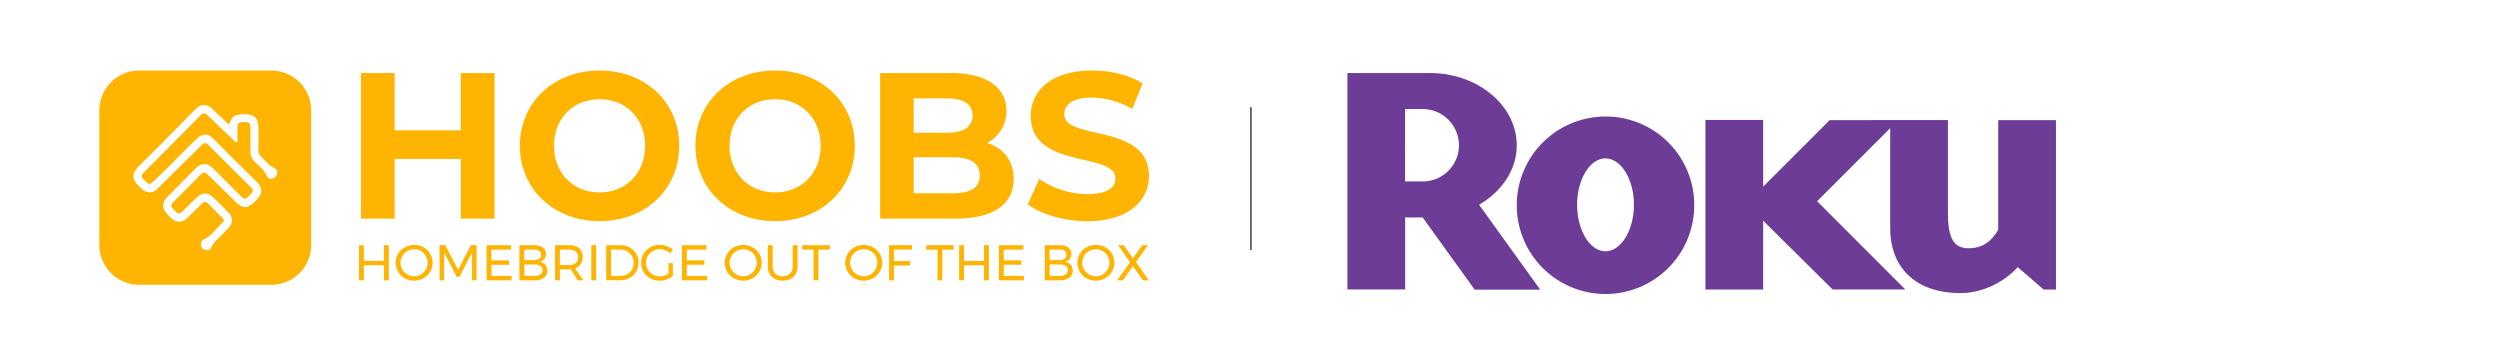 <svg xmlns="http://www.w3.org/2000/svg" xmlns:xlink="http://www.w3.org/1999/xlink" viewBox="0 0 1400 200"><defs><style>.cls-1,.cls-3{fill:none;}.cls-2{fill:#feb400;}.cls-3{stroke:#5f5f60;stroke-miterlimit:10;}.cls-4{clip-path:url(#clip-path);}.cls-5{fill:#6c3c97;}</style><clipPath id="clip-path"><rect class="cls-1" x="707.27" y="-9" width="491.32" height="231"/></clipPath></defs><title>HOOBS_x_roku</title><g id="HOOBS_LOGO" data-name="HOOBS LOGO"><path class="cls-2" d="M152.1,39.5H77.79A22.36,22.36,0,0,0,55.63,61.92v75.16A22.36,22.36,0,0,0,77.79,159.5H152.1a22.36,22.36,0,0,0,22.16-22.42V61.92A22.36,22.36,0,0,0,152.1,39.5Zm3,57.94a3.11,3.11,0,0,1-2.65,2.53,2.6,2.6,0,0,1-3.1-1.4c-1.22-3.28-3.9-5.27-6.23-7.51a8.46,8.46,0,0,1-2.91-7.15c.14-1.83,0-3.69,0-5.53h0c0-2.46,0-4.92,0-7.38,0-2.23-1.38-2.65-3.19-2.61s-3.9-.31-4,2.45c-.1,2.23,0,4.46-.08,6.69,0,.73.37,1.78-.35,2.14s-1.23-.67-1.74-1.16c-4.88-4.62-9.77-9.23-14.57-13.94-1.48-1.45-2.59-1.42-4,0q-15.85,16.1-31.81,32.1c-1.39,1.39-1.57,2.51,0,3.79.35.3.64.66,1,1,2.09,2.07,2.41,2,4.64-.06C93,95,99.53,88.09,106.27,81.43c1.41-1.39,2.91-2.7,4.35-4.06,2.71-2.57,5.82-2.66,8.51-.05,2.91,2.82,5.7,5.76,8.57,8.62,5.31,5.28,10.67,10.51,16,15.81,3.49,3.48,3.44,6.58,0,10.12-5.42,5.51-7.54,5.49-13,0-4.76-4.75-9.64-9.38-14.39-14.14-1.49-1.5-2.61-1.35-4,.1q-7.6,7.8-15.34,15.48c-1.35,1.33-1.35,2.43,0,3.68.5.47,1,.95,1.45,1.47,1.22,1.37,2.35,1.36,3.67,0,2.7-2.7,5.48-5.32,8.23-8s6-2.78,8.74-.2q4.59,4.32,9,8.83a5.89,5.89,0,0,1,0,8.48c-2,2.19-4.18,4.25-6.27,6.38a12.38,12.38,0,0,0-3.29,4.33,2.74,2.74,0,0,1-3.12,1.82,3,3,0,0,1-2.73-2.41,3.1,3.1,0,0,1,1.61-3.71c4.35-2.08,6.84-6.22,10.3-9.28a1.59,1.59,0,0,0,0-2.6c-2.75-2.76-5.49-5.53-8.25-8.28-1.11-1.12-2.13-.82-3.16.2-2.73,2.67-5.51,5.3-8.24,8s-5.82,2.83-8.75.39c-.76-.64-1.45-1.37-2.14-2.08-3.52-3.61-3.54-6.78,0-10.34q7.74-7.83,15.5-15.64c3.3-3.31,6.41-3.34,9.74-.08Q127,102,134.8,109.74c2.23,2.18,2.48,2.15,5.12-.54,2.23-2.28,2.26-2.62.05-4.83-7.74-7.72-15.51-15.4-23.22-23.15-1.31-1.32-2.34-1.41-3.65-.11-3.57,3.56-7.18,7.08-10.77,10.62q-7.11,7-14.23,14a5.85,5.85,0,0,1-8.58.2c-5.65-5.14-7-7.85-.5-14.2,10.21-9.89,20.08-20.14,30.09-30.24,3.58-3.6,6.67-3.61,10.25-.1,2.46,2.4,5,4.74,7.44,7.14,1,1,1.69,1.58,2.23-.45a5.07,5.07,0,0,1,4.41-3.82,22.64,22.64,0,0,1,2.72-.31c6.33-.17,8.55,2,8.57,8.43,0,3.85,0,7.69,0,11.54a4.59,4.59,0,0,0,1.57,3.87c2.46,2.13,4.24,5,7.44,6.32A2.8,2.8,0,0,1,155.13,97.44Z"/><path class="cls-2" d="M276.93,40.9v81.53H258.06V89H221v33.43H202.15V40.9H221V73h37V40.9Zm14.21,40.76c0-24.22,18.87-42.16,44.61-42.16s44.61,17.82,44.61,42.16-19,42.17-44.61,42.17S291.14,105.89,291.14,81.66Zm70.12,0c0-15.49-10.95-26.09-25.51-26.09s-25.51,10.6-25.51,26.09,10.95,26.1,25.51,26.1S361.26,97.15,361.26,81.66Zm28.19,0c0-24.22,18.87-42.16,44.61-42.16s44.61,17.82,44.61,42.16-19,42.17-44.61,42.17S389.45,105.89,389.45,81.66Zm70.12,0c0-15.49-10.95-26.09-25.51-26.09s-25.51,10.6-25.51,26.09,10.95,26.1,25.51,26.1S459.57,97.15,459.57,81.66Zm108.09,18.52c0,14.1-11.18,22.25-32.61,22.25H492.88V40.9h39.84c20.38,0,30.87,8.5,30.87,21.2A19.59,19.59,0,0,1,552.75,80C561.84,82.94,567.66,89.93,567.66,100.18Zm-56-45.07V74.33h18.75c9.2,0,14.21-3.27,14.21-9.67s-5-9.55-14.21-9.55Zm37,43.09c0-6.87-5.24-10.13-15-10.13h-22v20.15h22C543.44,108.22,548.68,105.19,548.68,98.2Zm26.9,16.19L582,100.18a47.94,47.94,0,0,0,26.91,8.51c11.18,0,15.72-3.73,15.72-8.74,0-15.26-47.4-4.77-47.4-35.06,0-13.86,11.18-25.39,34.36-25.39,10.25,0,20.73,2.45,28.3,7.22l-5.82,14.33a46.07,46.07,0,0,0-22.6-6.41C600.28,54.64,596,58.83,596,64c0,15,47.4,4.66,47.4,34.59,0,13.63-11.29,25.28-34.59,25.28C595.85,123.83,582.81,120,575.58,114.39Z"/><path class="cls-2" d="M201.05,137.31h2.7v8.77H215v-8.77h2.72V157H215v-8.45H203.75V157h-2.7Z"/><path class="cls-2" d="M237.12,138.47a9.83,9.83,0,0,1,3.75,3.6,9.61,9.61,0,0,1,1.38,5.05,9.75,9.75,0,0,1-1.38,5.07,9.89,9.89,0,0,1-3.75,3.65,10.87,10.87,0,0,1-10.42,0,10,10,0,0,1-3.75-3.65,9.84,9.84,0,0,1-1.37-5.07,9.69,9.69,0,0,1,1.37-5.05,10,10,0,0,1,3.74-3.6,11,11,0,0,1,10.43,0Zm-9,2.1a7.74,7.74,0,0,0-2.8,2.74,7.5,7.5,0,0,0,0,7.62,7.67,7.67,0,0,0,2.8,2.77,7.33,7.33,0,0,0,3.8,1,7.21,7.21,0,0,0,3.78-1,7.61,7.61,0,0,0,2.75-2.77,7.56,7.56,0,0,0,0-7.62,7.68,7.68,0,0,0-2.75-2.74,7.38,7.38,0,0,0-3.78-1A7.5,7.5,0,0,0,228.14,140.57Z"/><path class="cls-2" d="M246.12,137.31h3.21l7.19,13.82,7.13-13.82h3.23V157h-2.53l0-15.7-7,13.63h-1.66l-7-13.63V157h-2.5Z"/><path class="cls-2" d="M272.5,137.31h13.64v2.45H275.19v6.06H285v2.45h-9.8v6.26h11.29V157h-14Z"/><path class="cls-2" d="M304,138.62a4.27,4.27,0,0,1,1.73,3.61,4.39,4.39,0,0,1-.95,2.85,4.63,4.63,0,0,1-2.62,1.56,5.09,5.09,0,0,1,3.22,1.64,4.87,4.87,0,0,1,1.17,3.33,4.65,4.65,0,0,1-1.9,3.94,8.54,8.54,0,0,1-5.24,1.42h-8.54V137.31h8.4A7.68,7.68,0,0,1,304,138.62Zm-2,6.26a2.6,2.6,0,0,0,1-2.2,2.53,2.53,0,0,0-1-2.16,4.41,4.41,0,0,0-2.82-.73h-5.56v5.87h5.56A4.47,4.47,0,0,0,301.91,144.88Zm.61,8.79a2.76,2.76,0,0,0,1.23-2.4,2.67,2.67,0,0,0-1.23-2.33,6.06,6.06,0,0,0-3.43-.84h-5.56v6.4h5.56A5.83,5.83,0,0,0,302.52,153.67Z"/><path class="cls-2" d="M323.52,157l-3.9-6.17c-.45,0-.81,0-1.1,0h-5V157h-2.7V137.31h7.69A8.71,8.71,0,0,1,324.3,139a6.1,6.1,0,0,1,2,4.9,7,7,0,0,1-1.11,4,6.27,6.27,0,0,1-3.18,2.36l4.57,6.65Zm-5-8.56a6,6,0,0,0,3.88-1.11,4,4,0,0,0,1.35-3.27,3.84,3.84,0,0,0-1.35-3.19,6.08,6.08,0,0,0-3.88-1.08h-5v8.65Z"/><path class="cls-2" d="M331.13,137.31h2.7V157h-2.7Z"/><path class="cls-2" d="M352.63,138.59a9.36,9.36,0,0,1,3.64,3.53,10.19,10.19,0,0,1,0,10,9.51,9.51,0,0,1-3.67,3.53,10.67,10.67,0,0,1-5.22,1.27h-7.92V137.31h8A10.55,10.55,0,0,1,352.63,138.59Zm-1.4,15a7,7,0,0,0,2.64-2.64,7.34,7.34,0,0,0,1-3.76,7.43,7.43,0,0,0-1-3.79,7.13,7.13,0,0,0-2.69-2.65,7.43,7.43,0,0,0-3.77-1h-5.26v14.77h5.37A7.34,7.34,0,0,0,351.23,153.57Z"/><path class="cls-2" d="M374.41,147.37h2.39v7.22a12.08,12.08,0,0,1-3.48,1.88,11.82,11.82,0,0,1-4,.7,10.37,10.37,0,0,1-5.2-1.33,10,10,0,0,1-3.72-3.65,9.83,9.83,0,0,1-1.36-5.07,9.69,9.69,0,0,1,1.37-5.05,10,10,0,0,1,3.77-3.6,10.72,10.72,0,0,1,5.28-1.32,11.27,11.27,0,0,1,4,.73,10.6,10.6,0,0,1,3.38,2l-1.54,2a8.73,8.73,0,0,0-5.84-2.31,7.72,7.72,0,0,0-3.88,1,7.54,7.54,0,0,0-2.79,2.76,7.32,7.32,0,0,0-1,3.82,7.42,7.42,0,0,0,1,3.83,7.7,7.7,0,0,0,6.69,3.8,8.27,8.27,0,0,0,2.51-.4,9.26,9.26,0,0,0,2.37-1.14Z"/><path class="cls-2" d="M381.91,137.31h13.65v2.45H384.61v6.06h9.8v2.45h-9.8v6.26H395.9V157h-14Z"/><path class="cls-2" d="M421.41,138.47a10,10,0,0,1,3.75,3.6,9.61,9.61,0,0,1,1.38,5.05,9.75,9.75,0,0,1-1.38,5.07,10,10,0,0,1-3.75,3.65,10.87,10.87,0,0,1-10.42,0,10,10,0,0,1-3.75-3.65,9.75,9.75,0,0,1-1.37-5.07,9.6,9.6,0,0,1,1.37-5.05,10,10,0,0,1,3.74-3.6,11,11,0,0,1,10.43,0Zm-9,2.1a7.71,7.71,0,0,0-2.79,2.74,7.5,7.5,0,0,0,0,7.62,7.64,7.64,0,0,0,2.79,2.77,7.36,7.36,0,0,0,3.81,1,7.21,7.21,0,0,0,3.78-1,7.61,7.61,0,0,0,2.75-2.77,7.63,7.63,0,0,0,0-7.62,7.68,7.68,0,0,0-2.75-2.74,7.38,7.38,0,0,0-3.78-1A7.54,7.54,0,0,0,412.42,140.57Z"/><path class="cls-2" d="M434.19,153.2a5.53,5.53,0,0,0,4.14,1.53,5.45,5.45,0,0,0,4.1-1.53,5.86,5.86,0,0,0,1.49-4.26V137.31h2.7v11.63a8.13,8.13,0,0,1-2.21,6,8.24,8.24,0,0,1-6.08,2.19,8.34,8.34,0,0,1-6.12-2.19,8.09,8.09,0,0,1-2.22-6V137.31h2.7v11.63A5.83,5.83,0,0,0,434.19,153.2Z"/><path class="cls-2" d="M449.29,137.31h15.36v2.48H458.3V157h-2.7V139.79h-6.31Z"/><path class="cls-2" d="M488.9,138.47a10,10,0,0,1,3.75,3.6,9.69,9.69,0,0,1,1.37,5.05,9.84,9.84,0,0,1-1.37,5.07,10,10,0,0,1-3.75,3.65,10.87,10.87,0,0,1-10.42,0,10,10,0,0,1-3.75-3.65,9.75,9.75,0,0,1-1.38-5.07,9.61,9.61,0,0,1,1.38-5.05,10,10,0,0,1,3.73-3.6,11,11,0,0,1,10.44,0Zm-9,2.1a7.71,7.71,0,0,0-2.79,2.74,7.5,7.5,0,0,0,0,7.62,7.64,7.64,0,0,0,2.79,2.77,7.36,7.36,0,0,0,3.81,1,7.2,7.2,0,0,0,3.77-1,7.64,7.64,0,0,0,2.76-2.77,7.63,7.63,0,0,0,0-7.62,7.71,7.71,0,0,0-2.76-2.74,7.37,7.37,0,0,0-3.77-1A7.54,7.54,0,0,0,479.91,140.57Z"/><path class="cls-2" d="M497.9,137.31h12.8l0,2.45H500.59v6.46h9.08v2.44h-9.08V157H497.9Z"/><path class="cls-2" d="M518.68,137.31H534v2.48H527.7V157H525V139.79h-6.32Z"/><path class="cls-2" d="M537.13,137.31h2.7v8.77h11.23v-8.77h2.72V157h-2.72v-8.45H539.83V157h-2.7Z"/><path class="cls-2" d="M559.4,137.31h13.65v2.45H562.1v6.06h9.8v2.45h-9.8v6.26h11.29V157h-14Z"/><path class="cls-2" d="M598.23,138.62a4.27,4.27,0,0,1,1.73,3.61,4.35,4.35,0,0,1-1,2.85,4.64,4.64,0,0,1-2.61,1.56,5,5,0,0,1,3.21,1.64,4.87,4.87,0,0,1,1.17,3.33,4.63,4.63,0,0,1-1.9,3.94,8.53,8.53,0,0,1-5.23,1.42H585.1V137.31h8.4A7.68,7.68,0,0,1,598.23,138.62Zm-2.05,6.26a2.63,2.63,0,0,0,1-2.2,2.55,2.55,0,0,0-1-2.16,4.44,4.44,0,0,0-2.82-.73H587.8v5.87h5.56A4.5,4.5,0,0,0,596.18,144.88Zm.6,8.79a2.74,2.74,0,0,0,1.24-2.4,2.66,2.66,0,0,0-1.24-2.33,6,6,0,0,0-3.42-.84H587.8v6.4h5.56A5.78,5.78,0,0,0,596.78,153.67Z"/><path class="cls-2" d="M618.9,138.47a10,10,0,0,1,3.75,3.6,9.69,9.69,0,0,1,1.37,5.05,9.84,9.84,0,0,1-1.37,5.07,10,10,0,0,1-3.75,3.65,10.87,10.87,0,0,1-10.42,0,10,10,0,0,1-3.75-3.65,9.75,9.75,0,0,1-1.38-5.07,9.61,9.61,0,0,1,1.38-5.05,10,10,0,0,1,3.74-3.6,11,11,0,0,1,10.43,0Zm-9,2.1a7.71,7.71,0,0,0-2.79,2.74,7.5,7.5,0,0,0,0,7.62,7.64,7.64,0,0,0,2.79,2.77,7.36,7.36,0,0,0,3.81,1,7.2,7.2,0,0,0,3.77-1,7.64,7.64,0,0,0,2.76-2.77,7.63,7.63,0,0,0,0-7.62,7.71,7.71,0,0,0-2.76-2.74,7.37,7.37,0,0,0-3.77-1A7.54,7.54,0,0,0,609.91,140.57Z"/><path class="cls-2" d="M626.13,137.31h3.15l5.16,7.34,5.2-7.34h3.17l-6.65,9.44L643.37,157h-3.23l-5.7-7.95L628.8,157h-3.18l7.19-10.11Z"/></g><g id="Stroke"><line class="cls-3" x1="700.5" y1="60" x2="700.5" y2="140"/></g><g id="roku"><g id="g3013"><g class="cls-4"><g id="g3015"><g id="g3021"><path id="path3023" class="cls-5" d="M817,81.43a20.26,20.26,0,0,0-20.16-20.35h-10V101.6h10A20.23,20.23,0,0,0,817,81.43m45.47,80.77H825.82l-29.13-40.42h-9.8v40.33H754.55V40.93h46.33c26.7,0,48.5,18.16,48.5,40.5,0,13.63-8.36,25.8-21.08,33.25l34.21,47.52"/></g><g id="g3025"><path id="path3027" class="cls-5" d="M899,88.7c-8.54,0-15.81,11.61-15.81,26s7.27,26,15.81,26c8.73,0,16-11.62,16-26s-7.25-26-16-26m49.77,26A49.69,49.69,0,1,1,899,65.26a49.53,49.53,0,0,1,49.77,49.42"/></g><g id="g3029"><path id="path3031" class="cls-5" d="M1024.63,67.27l-37.25,37.24V67.15H955.05v95h32.33V123.59l38.89,38.52H1067l-49.42-49.42,40.93-40.92v56.36c0,18.71,11.26,36,39.6,36,13.45,0,25.79-7.63,31.79-14.54l14.54,12.54h6.9V67.27H1119v61.4c-3.64,6.36-8.71,10.35-16.55,10.35s-11.61-4.71-11.61-19.79v-52Z"/></g></g></g></g></g></svg>